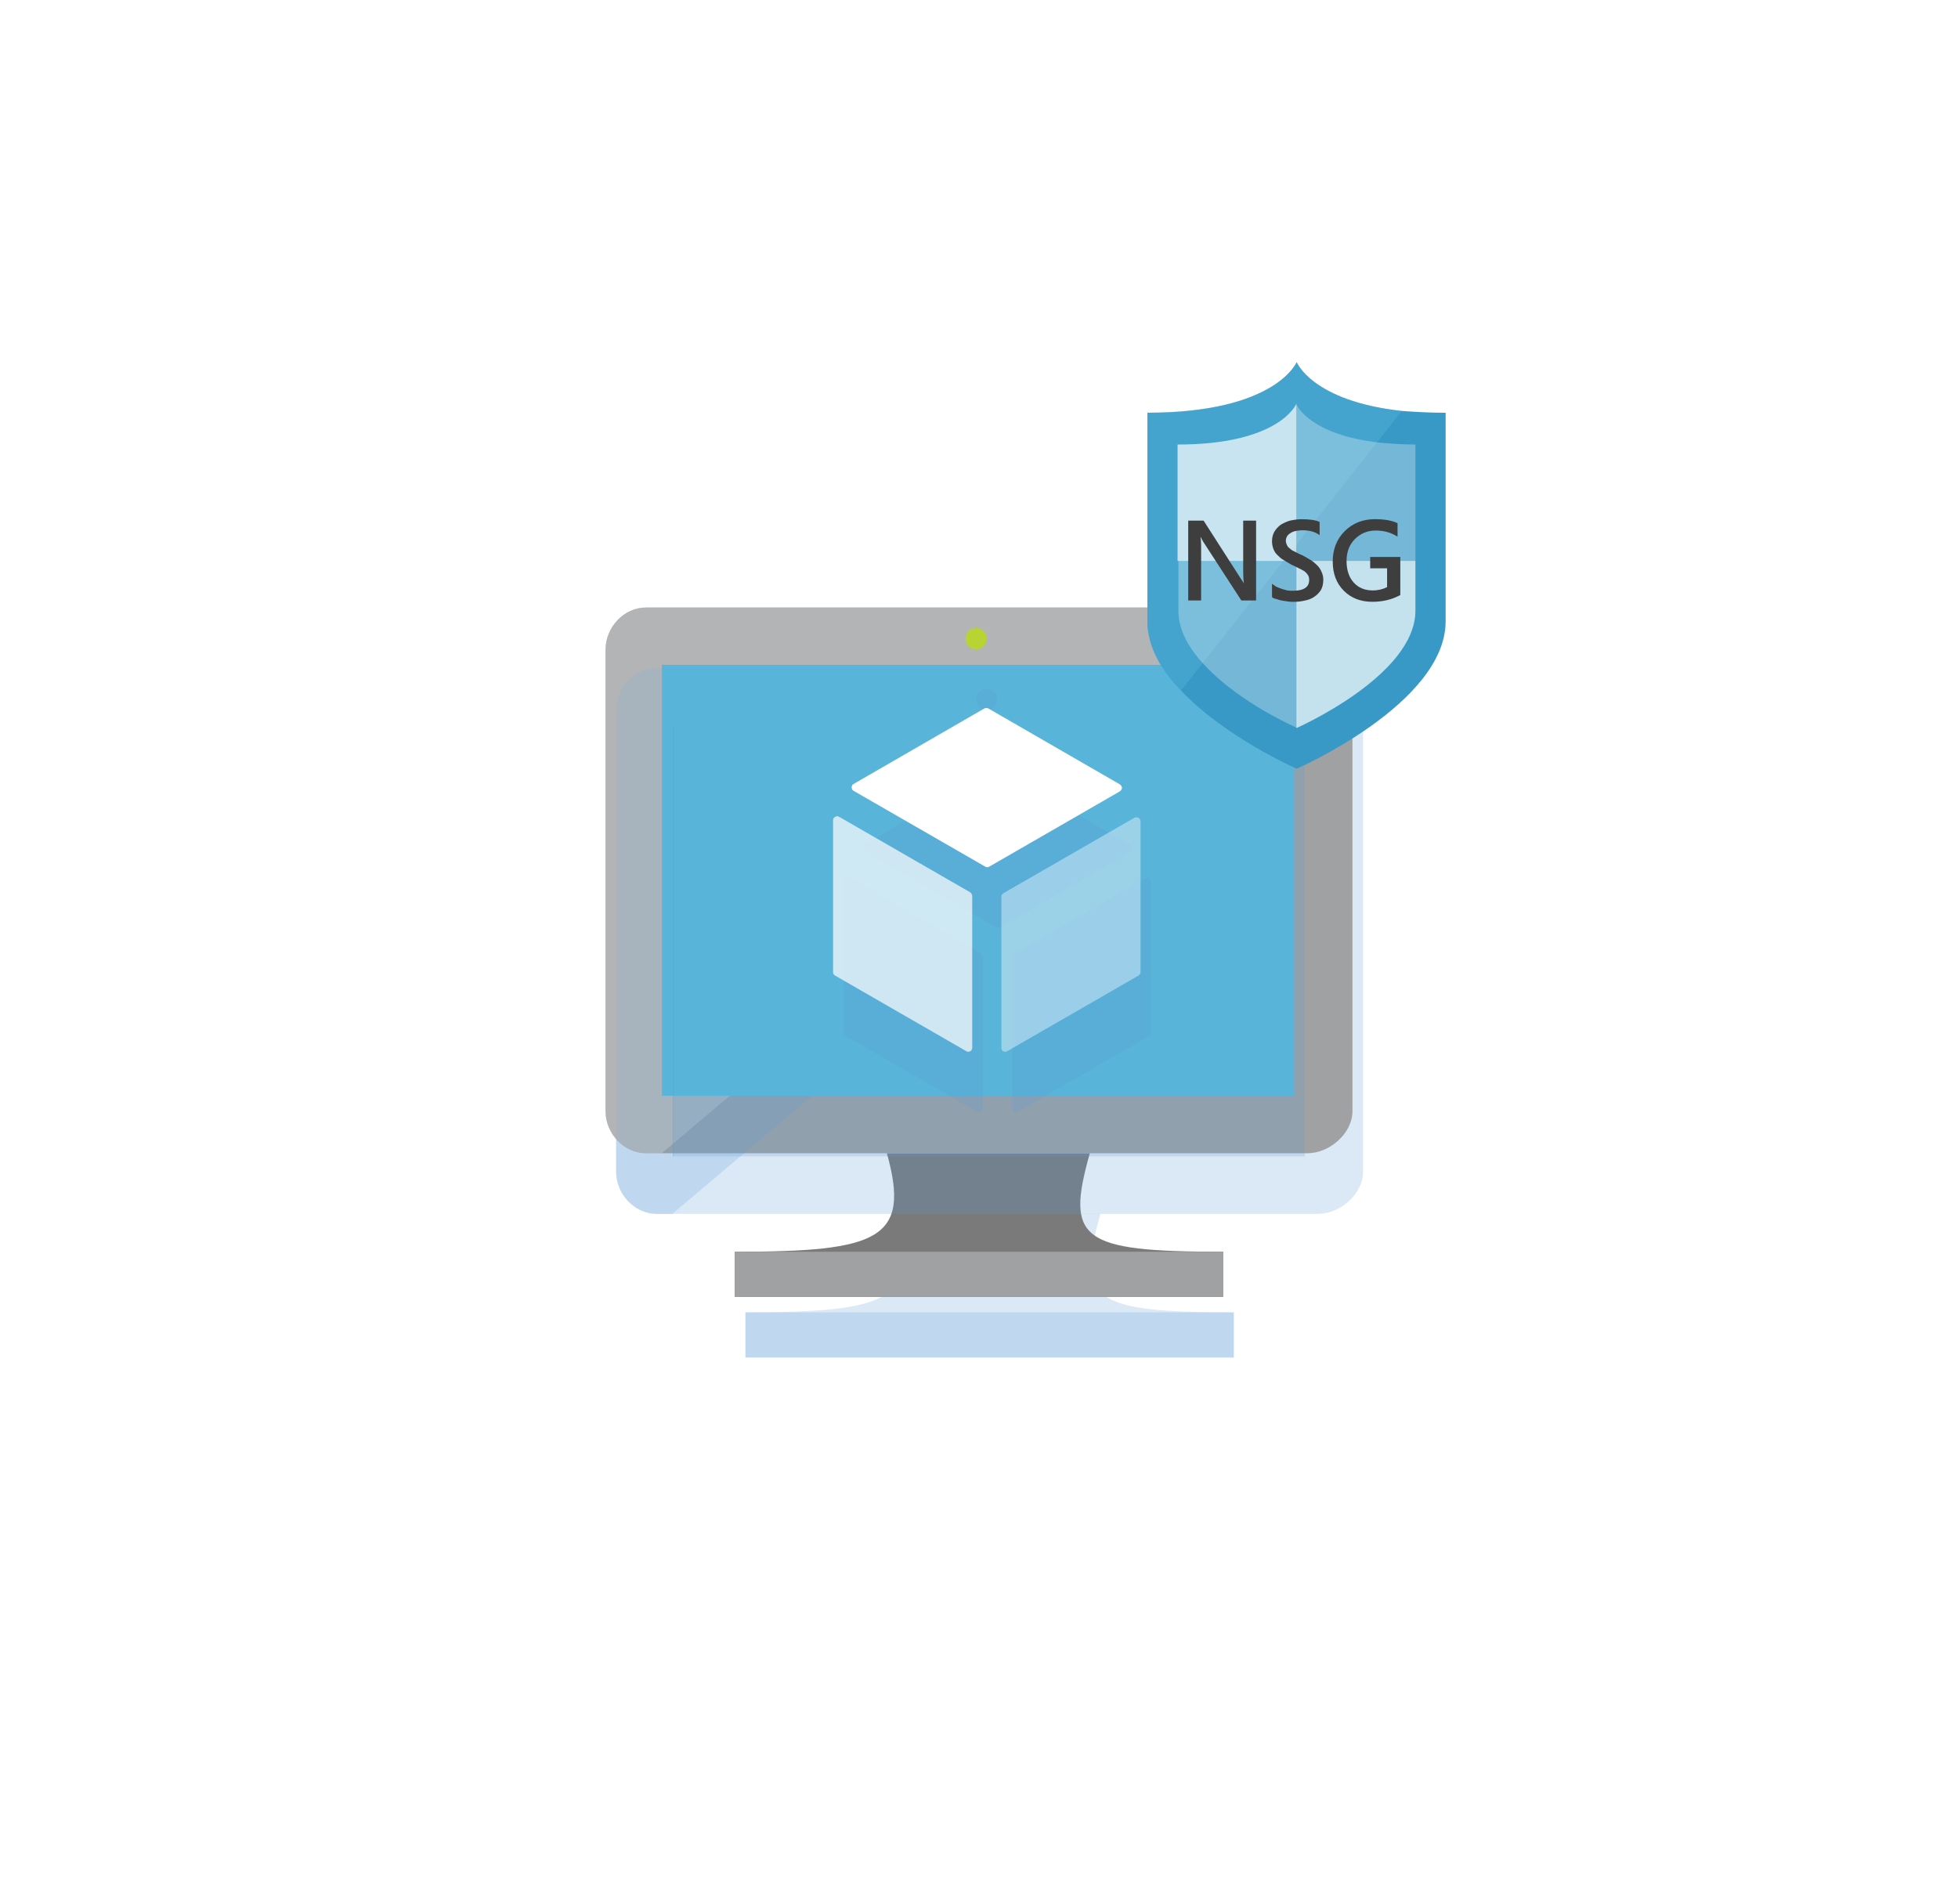 <svg xmlns="http://www.w3.org/2000/svg" xmlns:ev="http://www.w3.org/2001/xml-events" xmlns:xlink="http://www.w3.org/1999/xlink" width="85" height="82.667" class="st17" color-interpolation-filters="sRGB" viewBox="0 0 63.75 62" xml:space="preserve"><style type="text/css">.st1{fill:#fff;stroke:none;stroke-linecap:round;stroke-linejoin:round;stroke-width:.75}.st2{visibility:visible}.st3{fill:#5b9bd5;fill-opacity:.22;filter:url(#filter_2);stroke:none}.st4{fill:#7a7a7a}.st4,.st5,.st6{stroke:none;stroke-width:12.24}.st5{fill:#a0a1a2}.st6{fill:#fff;fill-opacity:.2}.st10,.st11{stroke:none;stroke-width:12.24}.st7{fill:#59b4d9}.st7,.st8,.st9{stroke:none;stroke-width:12.24}.st8{fill:#b8d432}.st10,.st11,.st9{fill:#fff}.st10{fill-opacity:.7}.st11{fill-opacity:.4}.st12,.st13{fill:#3999c6;stroke:none;stroke-width:.75}.st13{fill:#59b4d9;fill-opacity:.4}.st14{fill:#fff;fill-opacity:.3}.st14,.st15,.st16{stroke:none;stroke-width:.75}.st15{fill:#fff;fill-opacity:.7}.st16{fill:#3e3e3e}.st17{fill:none;fill-rule:evenodd;font-size:12px;overflow:visible;stroke-linecap:square;stroke-miterlimit:3}</style><defs id="Filters"><filter id="filter_2"><feGaussianBlur stdDeviation="2"/></filter></defs><g><title>Page-1</title><g id="shape73-1" transform="translate(0.375,-0.375)"><title>Sheet.73</title><rect width="63" height="61.25" x="0" y=".75" class="st1"/></g><g id="group28-3" transform="translate(19.714,-19.776)"><title>Azure Portal - Virtual Machines</title><g id="shape29-4" transform="translate(4.21,0)"><title>Sheet.29</title><g id="shadow29-5" class="st2"><path d="M11.56 57.32 L10.98 57.32 L5.25 57.32 L4.95 57.32 C5.74 60.13 4.68 60.53 0 60.53 L0 62 L5.95 62 L10.29 62 L15.9 62 L15.9 60.53 C11.23 60.53 10.77 60.13 11.56 57.32 Z" class="st3" transform="matrix(1,0,0,1,0.346,1.973)"/></g><path d="M11.56 57.32 L10.98 57.32 L5.25 57.32 L4.95 57.32 C5.74 60.13 4.68 60.53 0 60.53 L0 62 L5.95 62 L10.29 62 L15.9 62 L15.9 60.53 C11.23 60.53 10.77 60.13 11.56 57.32 Z" class="st4"/></g><g id="shape30-9" transform="translate(0,-4.676)"><title>Sheet.30</title><g id="shadow30-10" class="st2"><path d="M22.85 44.23 L1.32 44.23 C0.59 44.23 0 44.88 0 45.61 L0 60.63 C0 61.35 0.59 62 1.32 62 L22.85 62 C23.58 62 24.32 61.35 24.32 60.63 L24.32 45.61 C24.32 44.88 23.58 44.23 22.85 44.23 Z" class="st3" transform="matrix(1,0,0,1,0.346,1.973)"/></g><path d="M22.85 44.23 L1.32 44.23 C0.59 44.23 0 44.88 0 45.61 L0 60.63 C0 61.35 0.59 62 1.32 62 L22.85 62 C23.58 62 24.32 61.35 24.32 60.63 L24.32 45.61 C24.32 44.88 23.58 44.23 22.85 44.23 Z" class="st5"/></g><g id="shape31-14" transform="translate(0,-4.676)"><title>Sheet.31</title><g id="shadow31-15" class="st2"><path d="M22.87 44.23 C22.86 44.23 22.86 44.23 22.85 44.23 L1.32 44.23 C0.59 44.23 0 44.88 0 45.61 L0 60.63 C0 61.35 0.59 62 1.32 62 L1.83 62 L22.87 44.23 Z" class="st3" transform="matrix(1,0,0,1,0.346,1.973)"/></g><path d="M22.87 44.23 C22.86 44.23 22.86 44.23 22.85 44.23 L1.32 44.23 C0.59 44.23 0 44.88 0 45.61 L0 60.63 C0 61.35 0.59 62 1.32 62 L1.83 62 L22.87 44.23 Z" class="st6"/></g><g id="shape32-19" transform="translate(1.844,-6.548)"><title>Sheet.32</title><g id="shadow32-20" class="st2" transform="matrix(1,0,0,1,0.346,1.973)"><rect width="20.58" height="14.03" x="0" y="47.971" class="st3"/></g><rect width="20.58" height="14.03" x="0" y="47.971" class="st7"/></g><g id="shape33-24" transform="translate(1.844,-6.548)"><title>Sheet.33</title><g id="shadow33-25" class="st2"><path d="M0 62 L0.03 62 L0.03 47.97 L18.84 47.94 L18.84 47.94 L0 47.97 L0 62 Z" class="st3" transform="matrix(1,0,0,1,0.346,1.973)"/></g><path d="M0 62 L0.03 62 L0.03 47.97 L18.84 47.94 L18.84 47.94 L0 47.97 L0 62 Z" class="st7"/></g><g id="shape34-29" transform="translate(4.21,-7.10543E-15)"><title>Sheet.34</title><g id="shadow34-30" class="st2" transform="matrix(1,0,0,1,0.346,1.973)"><rect width="15.903" height="1.47" x="0" y="60.531" class="st3"/></g><rect width="15.903" height="1.47" x="0" y="60.531" class="st5"/></g><g id="shape35-34" transform="translate(11.723,-21.084)"><title>Sheet.35</title><g id="shadow35-35" class="st2"><path d="M0.69 61.65 C0.69 61.85 0.54 62 0.34 62 C0.15 62 0 61.85 0 61.65 C0 61.46 0.15 61.31 0.34 61.31 C0.54 61.31 0.69 61.46 0.69 61.65 Z" class="st3" transform="matrix(1,0,0,1,0.346,1.973)"/></g><path d="M0.69 61.65 C0.69 61.85 0.54 62 0.34 62 C0.15 62 0 61.85 0 61.65 C0 61.46 0.15 61.31 0.34 61.31 C0.54 61.31 0.69 61.46 0.69 61.65 Z" class="st8"/></g><g id="shape36-39" transform="translate(8.015,-13.988)"><title>Sheet.36</title><g id="shadow36-40" class="st2"><path d="M4.41 62 C4.39 62 4.37 61.99 4.35 61.98 L0.06 59.51 C0.02 59.49 0 59.44 0 59.4 C0 59.35 0.02 59.31 0.06 59.29 L4.32 56.83 C4.36 56.81 4.41 56.81 4.45 56.83 L8.73 59.3 C8.77 59.33 8.8 59.37 8.8 59.41 C8.8 59.46 8.77 59.5 8.73 59.53 L4.48 61.98 C4.46 61.99 4.44 62 4.41 62 Z" class="st3" transform="matrix(1,0,0,1,0.346,1.973)"/></g><path d="M4.41 62 C4.39 62 4.37 61.99 4.35 61.98 L0.06 59.51 C0.02 59.49 0 59.44 0 59.4 C0 59.35 0.02 59.31 0.06 59.29 L4.32 56.83 C4.36 56.81 4.41 56.81 4.45 56.83 L8.73 59.3 C8.77 59.33 8.8 59.37 8.8 59.41 C8.8 59.46 8.77 59.5 8.73 59.53 L4.48 61.98 C4.46 61.99 4.44 62 4.41 62 Z" class="st9"/></g><g id="shape37-44" transform="translate(7.41,-7.979)"><title>Sheet.37</title><g id="shadow37-45" class="st2"><path d="M4.4 62 C4.38 62 4.36 61.99 4.34 61.98 L0.07 59.52 C0.02 59.5 0 59.45 0 59.41 L0 54.46 C0 54.41 0.02 54.37 0.07 54.35 C0.11 54.32 0.15 54.32 0.2 54.35 L4.47 56.81 C4.5 56.84 4.53 56.88 4.53 56.92 L4.53 61.87 C4.53 61.92 4.5 61.96 4.47 61.98 C4.44 61.99 4.42 62 4.4 62 Z" class="st3" transform="matrix(1,0,0,1,0.346,1.973)"/></g><path d="M4.4 62 C4.38 62 4.36 61.99 4.34 61.98 L0.07 59.52 C0.02 59.5 0 59.45 0 59.41 L0 54.46 C0 54.41 0.02 54.37 0.07 54.35 C0.11 54.32 0.15 54.32 0.2 54.35 L4.47 56.81 C4.5 56.84 4.53 56.88 4.53 56.92 L4.53 61.87 C4.53 61.92 4.5 61.96 4.47 61.98 C4.44 61.99 4.42 62 4.4 62 Z" class="st10"/></g><g id="shape38-49" transform="translate(12.89,-7.979)"><title>Sheet.38</title><g id="shadow38-50" class="st2"><path d="M0.13 62 C0.11 62 0.08 61.99 0.06 61.98 C0.02 61.96 0 61.92 0 61.87 L0 56.96 C0 56.91 0.02 56.87 0.06 56.84 L4.33 54.38 C4.37 54.36 4.42 54.36 4.46 54.38 C4.5 54.4 4.53 54.45 4.53 54.49 L4.53 59.41 C4.53 59.45 4.5 59.5 4.46 59.52 L0.19 61.98 C0.18 61.99 0.15 62 0.13 62 Z" class="st3" transform="matrix(1,0,0,1,0.346,1.973)"/></g><path d="M0.13 62 C0.11 62 0.08 61.99 0.06 61.98 C0.02 61.96 0 61.92 0 61.87 L0 56.96 C0 56.91 0.02 56.87 0.06 56.84 L4.33 54.38 C4.37 54.36 4.42 54.36 4.46 54.38 C4.5 54.4 4.53 54.45 4.53 54.49 L4.53 59.41 C4.53 59.45 4.5 59.5 4.46 59.52 L0.19 61.98 C0.18 61.99 0.15 62 0.13 62 Z" class="st11"/></g></g><g id="group49-54" transform="translate(37.358,-36.971)"><title>Network Security Group</title><g id="shape50-55"><title>Sheet.50</title><path d="M8.28 50.35 C5.36 50.03 4.86 48.76 4.86 48.76 C4.86 48.76 4.19 50.41 0 50.41 L0 57.2 C0 58.02 0.45 58.79 1.09 59.45 C2.52 60.97 4.86 62 4.86 62 C4.86 62 9.71 59.88 9.71 57.2 L9.71 50.41 C9.18 50.41 8.7 50.38 8.28 50.35 Z" class="st12"/></g><g id="shape51-57" transform="translate(0,-2.547)"><title>Sheet.51</title><path d="M6.08 55.69 L8.28 52.9 C5.36 52.58 4.86 51.31 4.86 51.31 C4.86 51.31 4.19 52.95 0 52.95 L0 59.74 C0 60.57 0.45 61.34 1.09 62 L2.73 59.93 L6.08 55.69 Z" class="st13"/></g><g id="group52-59" transform="translate(0.982,-1.327)"><title>Sheet.52</title><g id="shape53-60" transform="translate(0.027,0)"><title>Sheet.53</title><path d="M0 56.56 L0 58.18 C0 58.84 0.37 59.45 0.88 59.98 C2.02 61.2 3.87 62 3.87 62 L3.87 56.56 L0 56.56 Z" class="st14"/></g><g id="shape54-62" transform="translate(3.874,0)"><title>Sheet.54</title><path d="M0 62 C0 62 3.87 60.3 3.87 58.18 L3.87 56.56 L0 56.56 L0 62 Z" class="st15"/></g><g id="shape55-64" transform="translate(0,-5.439)"><title>Sheet.55</title><path d="M3.87 56.88 C3.87 56.88 3.34 58.21 0 58.21 L0 62 L3.87 62 L3.87 56.88 Z" class="st15"/></g><g id="shape56-66" transform="translate(3.874,-5.439)"><title>Sheet.56</title><path d="M2.71 58.15 C0.4 57.89 0 56.91 0 56.91 L0 62 L3.87 62 L3.87 58.21 C3.45 58.21 3.05 58.18 2.71 58.15 Z" class="st14"/></g></g><g id="group57-68" transform="translate(1.329,-5.435)"><title>Sheet.57</title><g id="shape58-69" transform="translate(-3.44724E-14,-0.044)"><title>Sheet.58</title><path d="M2.21 62 L1.73 62 L0.49 60.09 C0.46 60.04 0.43 59.99 0.41 59.94 L0.4 59.94 C0.41 59.99 0.42 60.11 0.42 60.29 L0.42 62 L0 62 L0 59.4 L0.5 59.4 L1.7 61.27 C1.75 61.34 1.79 61.4 1.8 61.43 L1.81 61.43 C1.8 61.36 1.79 61.24 1.79 61.08 L1.79 59.4 L2.21 59.4 L2.21 62 Z" class="st16"/></g><g id="shape59-71" transform="translate(2.728,0)"><title>Sheet.59</title><path d="M0 61.85 L0 61.41 C0.04 61.44 0.09 61.48 0.14 61.51 C0.2 61.53 0.26 61.56 0.32 61.58 C0.38 61.6 0.44 61.61 0.5 61.63 C0.57 61.64 0.62 61.64 0.68 61.64 C0.86 61.64 0.99 61.61 1.08 61.55 C1.17 61.49 1.21 61.4 1.21 61.29 C1.21 61.23 1.2 61.17 1.17 61.13 C1.14 61.08 1.1 61.04 1.05 61 C0.99 60.97 0.93 60.93 0.86 60.9 C0.79 60.86 0.71 60.83 0.63 60.79 C0.54 60.74 0.46 60.69 0.38 60.64 C0.3 60.6 0.24 60.54 0.18 60.48 C0.12 60.43 0.08 60.36 0.05 60.29 C0.02 60.21 0 60.12 0 60.03 C0 59.9 0.03 59.8 0.08 59.71 C0.14 59.62 0.21 59.54 0.3 59.48 C0.39 59.43 0.49 59.38 0.61 59.35 C0.72 59.33 0.84 59.31 0.96 59.31 C1.23 59.31 1.43 59.34 1.55 59.4 L1.55 59.83 C1.41 59.72 1.22 59.67 0.98 59.67 C0.92 59.67 0.86 59.68 0.79 59.69 C0.73 59.7 0.67 59.72 0.62 59.75 C0.57 59.78 0.53 59.81 0.5 59.85 C0.47 59.9 0.45 59.95 0.45 60.01 C0.45 60.07 0.47 60.12 0.49 60.16 C0.51 60.21 0.55 60.24 0.6 60.28 C0.64 60.32 0.7 60.35 0.77 60.38 C0.83 60.42 0.91 60.45 1 60.49 C1.09 60.54 1.18 60.59 1.26 60.64 C1.34 60.69 1.41 60.75 1.47 60.81 C1.53 60.87 1.58 60.94 1.61 61.02 C1.65 61.1 1.67 61.19 1.67 61.28 C1.67 61.42 1.64 61.53 1.59 61.62 C1.53 61.71 1.46 61.78 1.37 61.84 C1.28 61.9 1.18 61.94 1.06 61.96 C0.94 61.99 0.82 62 0.69 62 C0.65 62 0.59 62 0.53 61.99 C0.47 61.98 0.4 61.97 0.33 61.96 C0.27 61.95 0.2 61.93 0.15 61.91 C0.09 61.9 0.04 61.88 0 61.85 Z" class="st16"/></g><g id="shape60-73" transform="translate(4.705,-0.001)"><title>Sheet.60</title><path d="M2.2 61.78 C1.93 61.93 1.62 62 1.29 62 C0.91 62 0.6 61.88 0.36 61.64 C0.12 61.4 0 61.08 0 60.69 C0 60.29 0.13 59.96 0.39 59.7 C0.65 59.44 0.98 59.31 1.38 59.31 C1.67 59.31 1.92 59.35 2.11 59.44 L2.11 59.88 C1.91 59.75 1.68 59.68 1.4 59.68 C1.12 59.68 0.9 59.78 0.72 59.96 C0.54 60.14 0.45 60.38 0.45 60.67 C0.45 60.97 0.53 61.2 0.68 61.37 C0.83 61.54 1.04 61.63 1.3 61.63 C1.48 61.63 1.64 61.59 1.77 61.52 L1.77 60.91 L1.22 60.91 L1.22 60.54 L2.2 60.54 C2.2 60.54 2.2 61.78 2.2 61.78 Z" class="st16"/></g></g></g></g></svg>